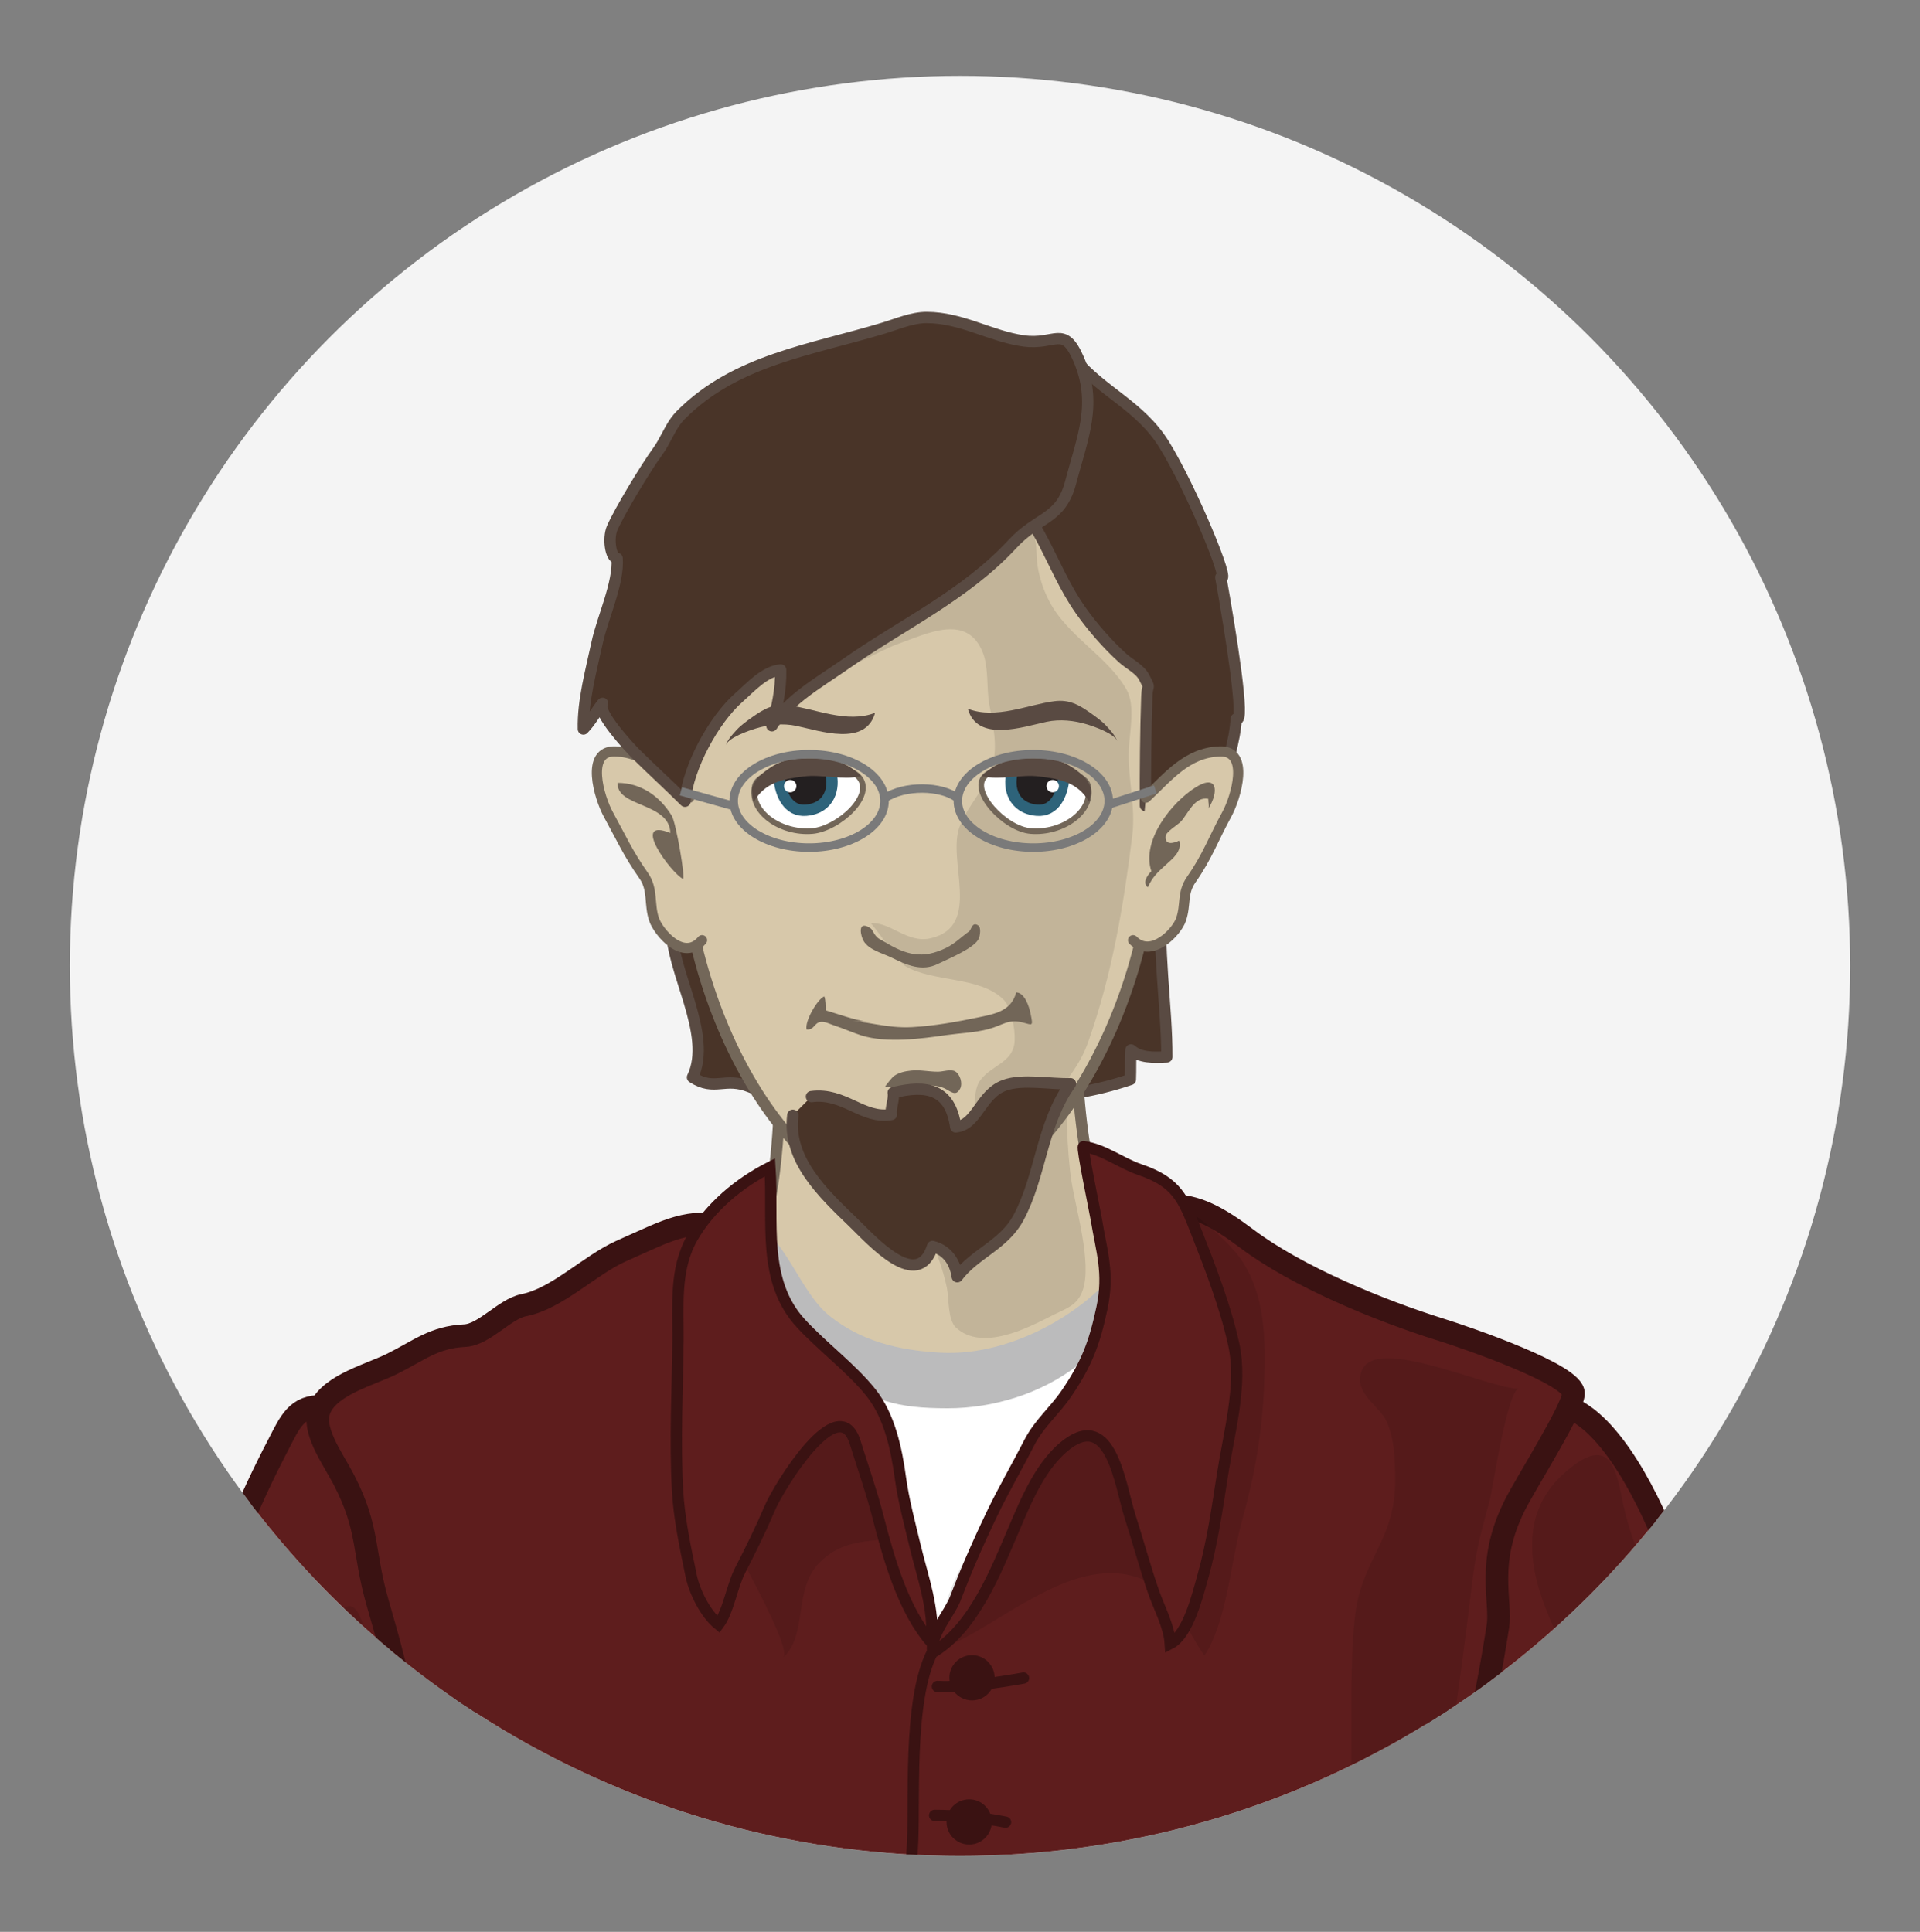 <?xml version="1.0" encoding="utf-8"?>
<!-- Generator: Adobe Illustrator 16.0.0, SVG Export Plug-In . SVG Version: 6.00 Build 0)  -->
<!DOCTYPE svg PUBLIC "-//W3C//DTD SVG 1.1//EN" "http://www.w3.org/Graphics/SVG/1.1/DTD/svg11.dtd">
<svg version="1.1" id="Layer_1" xmlns="http://www.w3.org/2000/svg" xmlns:xlink="http://www.w3.org/1999/xlink" x="0px" y="0px"
	 width="169.785px" height="170.857px" viewBox="831.797 0 169.785 170.857" enable-background="new 831.797 0 169.785 170.857"
	 xml:space="preserve">
<rect x="831.797" y="0" width="169.785" height="170.857" fill="#808080" stroke="none"/>
<g>
	<defs>
		<circle id="XMLID_5_" cx="916.69" cy="85.428" r="78.717"/>
	</defs>
	<use xlink:href="#XMLID_5_"  overflow="visible" fill="#F4F4F4"/>
	<clipPath id="XMLID_16_">
		<use xlink:href="#XMLID_5_"  overflow="visible"/>
	</clipPath>
	<g clip-path="url(#XMLID_16_)">
		<path fill="#5E1D1D" stroke="#3A1212" stroke-width="2" stroke-miterlimit="10" d="M967.19,193.725
			c0.736,2.391-0.201,6.26,0.799,8.361c1.238,2.602,4.647,0.395,6.838-0.305c3.483-1.112,6.955-1.674,10.647-0.851
			c2.036,0.454,4.345,3.626,6.185,1.588c1.551-1.72-1.176-8.6-1.462-10.341c-0.663-4.028-2.886-9.146-3.24-13.26
			c-0.628-7.291-1.806-14.734-3.392-21.867c-0.775-3.484-1.582-6.715-1.742-10.305c-0.316-7.025-8.994-29.082-16.142-20.627
			c-3.68,4.358-4.009,8.578-5.312,13.791c-1.087,4.354-1.395,8.874-1.532,13.345c-0.126,4.057,0.802,7.382,1.147,11.327
			C960.809,174.01,964.38,184.612,967.19,193.725z"/>
		<path fill="#5E1D1D" stroke="#3A1212" stroke-width="2" stroke-miterlimit="10" d="M870.008,171.401
			c1.564-9.543,3.783-15.745,2.54-25.418c-0.604-4.703-1.843-9.529-4.136-13.713c-1.484-2.707-4.674-7.695-8.053-7.873
			c-2.348-0.123-2.939,1.433-3.945,3.36c-1.181,2.26-2.714,5.43-3.564,7.815c-1.18,3.311-0.473,6.824-1.543,10.158
			c-1.564,4.879-1.352,6.898-3.326,11.683c-2.051,4.966-2.113,8.308-3.244,13.528c-0.248,1.144-0.434,2.238-0.496,3.425
			c-0.357,6.788-0.658,13.165-2.029,19.812c-0.76,3.684-2.795,8.785-1.274,12.208c1.522,3.428,4.288,1.582,7.111,0.639
			c2.458-0.82,2.609-1.268,5.202-0.645c2.803,0.676,5.404,2.006,8.189,2.818c3.537,1.033,3.082-0.017,3.812-2.811
			c0.562-2.16,2.465-3.996,2.748-6.227c0.295-2.318,0-4.947,0-7.273c0-3.395-0.062-6.793,0-10.186
			C868.071,178.923,869.396,175.137,870.008,171.401z"/>
		<path fill="#5E1D1D" stroke="#3A1212" stroke-width="2" stroke-miterlimit="10" d="M886.75,110.637
			c-2.816,1.252-5.656,4.213-8.64,4.8c-1.685,0.331-3.493,2.609-5.21,2.692c-2.734,0.13-4.02,1.301-6.464,2.512
			c-1.854,0.919-5.325,1.799-6.3,3.83c-0.912,1.903,1.018,4.363,2.102,6.466c2.211,4.288,1.645,6.259,2.949,10.812
			c1.083,3.778,1.951,6.656,2.441,10.889c0.543,4.666,3.486,10.535,3.611,15.18c0.087,3.305,0.981,4.352,1.319,7.854
			c0.577,5.98,0.597,9.663,0.69,15.717c0.111,7.121,1.029,16.382,0.045,23.367c-0.84,5.954-0.422,12.525,0.193,18.479
			c0.227,2.193,0.557,4.283,0.3,6.493c-0.374,3.218-1.204,6.347-1.007,9.623c1.084,0.329,2.463-3.612,3.42-4.435
			c-0.137,1.971,0.21,5.368,2.15,6.471c1.002,0.569,2.445,0.49,3.576,0.835c1.504,0.458,3.014,0.896,4.529,1.315
			c6.48,1.793,13.354,3.617,20.129,3.538c2.07-0.024,4.128-0.083,6.182-0.435c0.705-0.121,1.352-0.439,1.914-0.527
			c2.095-0.325,3.645,0.24,5.665,0.312c1.966,0.068,3.952-0.055,5.916-0.158c3.937-0.21,7.876-0.519,11.792-0.975
			c10.777-1.255,20.195-5.904,20.195-5.904c0.09-2.138,0.014-13.649-0.115-15.875c-0.338-5.867,1.199-17.859,1.366-23.713
			c0.284-9.98-0.755-19.92-0.751-29.895c0.008-16.283,3-20.018,5.5-36.018c0.365-2.329-1.079-5.619,1.508-10.77
			c0.986-1.965,5.084-8.41,5.182-9.844c0.111-1.666-9.248-4.898-11.758-5.684c-5.35-1.673-12.65-4.659-17.148-8.051
			c-4.992-3.766-6.969-3.516-13.307-1.357c-3.512,1.197-7.266,1.894-10.893,2.83c-2.408,0.621-4.741,0.769-7.242,0.699
			c-4.281-0.121-9.844-2.803-14.092-3.324C892.329,107.878,891.25,108.637,886.75,110.637z"/>
		<path fill="#FFFFFF" d="M909.61,134.038c0.045,0.211,0.094,0.422,0.146,0.632c1.006,3.964,3.008,7.366,4.939,10.699
			c0.212-1.463,1.508-3.231,2.117-4.675c0.602-1.43,1.105-3.188,1.732-4.734c1.951-4.812,5.563-7.53,8.616-11.451
			c0.661-0.85,3.7-8.222,2.999-8.293c-1.786-0.182-2.857,1.287-4.242,2.146c-1.774,1.102-4.094,2.061-6.129,2.539
			c-2.454,0.576-4.207,1.199-6.678,0.668c-1.768-0.381-6.584-3.035-7.42-1.461c-0.689,1.295,1.623,4.336,2.141,5.478
			C909.036,128.241,908.995,131.182,909.61,134.038z"/>
		<path fill="#493428" stroke="#594A42" stroke-linecap="round" stroke-linejoin="round" stroke-miterlimit="10" d="M924.879,82.894
			c-7.914,1.706-17.133,2.369-25.213,1.547c-2.87-0.292-5.726-2.502-8.471-2.493c-0.134,3.866,3.681,9.531,1.84,13.333
			c1.975,1.273,2.824-0.069,5.094,0.853c4.906,1.992,9.939,1.346,15.15,1.117c7.043-0.307,11.973,0.428,18.477-1.778
			c0.039-0.86-0.004-1.757,0.053-2.616c0.835,0.716,1.923,0.676,3.17,0.62c0.029-4.31-0.91-9.972-0.402-14.386
			c-1.025,0.445-1.795,1.33-2.805,1.834C929.774,81.923,927.049,82.427,924.879,82.894z"/>
		<path fill="#D7C8AA" stroke="#736759" stroke-miterlimit="10" d="M900.584,89.387c0.666,10.167-0.5,19.834-3,23.834
			c2.666,1.833,11.166,8.333,17.333,8.333s11.833-4.167,16.833-7.167c-3.5-7.166-4.832-14.666-4.832-24.5
			C917.75,87.887,909.584,88.054,900.584,89.387z"/>
		<path opacity="0.1" d="M912.782,104.387c0.305,3.273,2.086,6.314,2.748,9.506c0.195,0.938,0.056,2.821,0.795,3.514
			c2.312,2.165,6.4,0.016,8.457-1.031c1.312-0.67,2.261-0.877,2.748-2.232c0.873-2.43-0.65-7.393-1-9.788
			c-0.413-2.828-0.386-5.89-0.536-8.93c-0.315-0.054-0.636-0.056-0.962-0.038"/>
		<path fill="#D7C8AA" stroke="#736759" stroke-miterlimit="10" d="M912.936,106.637c10.648,0,20.984-17,20.984-33.75
			c4.742-24.75-2.788-38.5-20.92-38.5c-18.128,0-25.658,13.75-20.916,38.5C892.084,89.637,901.918,106.637,912.936,106.637z"/>
		
			<path fill="#D7C8AA" stroke="#736759" stroke-width="0.9" stroke-linecap="round" stroke-linejoin="round" stroke-miterlimit="10" d="
			M892.75,70.554c-1.953-1.818-3.609-4.001-6.547-4.098c-2.674-0.088-1.42,4.097-0.615,5.565c1.179,2.15,1.723,3.42,3.13,5.427
			c0.857,1.223,0.454,2.521,0.921,3.88c0.381,1.11,2.59,3.776,4.24,1.826"/>
		<path fill="#493428" stroke="#594A42" stroke-linecap="round" stroke-linejoin="round" stroke-miterlimit="10" d="M904.547,40.739
			c1.561-0.578,2.555-0.587,4.144-0.68c1.665-0.097,3.724-1.333,5.287-1.191c1.759,0.159,4.079,2.332,5.688,3.498
			c4.082,2.958,4.96,7.742,7.701,11.627c1.033,1.465,2.385,3.012,3.707,4.208c0.611,0.554,1.529,0.971,1.915,1.728
			c0.577,1.131,0.266,0.449,0.224,1.647c-0.109,3.204-0.135,6.444-0.128,9.671c0.295-0.474,2.647-0.512,3.608-0.757
			c1.159-0.296,2.279-0.801,3.362-1.13c0.212-2.113,0.925-3.613,1.058-5.782c0.855,0.649-0.494-7.668-1.363-12.522
			c0.976,0.779-2.623-7.896-5.025-11.768c-2.102-3.385-5.434-4.602-7.916-7.559c-0.334-0.398-0.875-0.29-1.354-0.476
			c-1.021-0.397-3.276-0.572-4.425-0.522c-2.019,0.087-4.066-0.008-6.087-0.008c-2.311,0-4.581,0.594-6.896,0.491
			c-1.781-0.08-3.537-0.739-5.123,0.35c-1.115,0.767-1.666,1.979-2.937,2.625c-0.46,0.233-5.356,1.613-5.518,1.042
			c0.587,2.09,2.667,4.351,4.098,5.938C900.409,43.21,902.262,41.586,904.547,40.739z"/>
		<path opacity="0.1" d="M904.584,59.221c2.384,0.206,4.475-1.508,6.66-2.283c2.534-0.899,6.123-2.754,7.486,0.845
			c0.498,1.318,0.299,3.067,0.537,4.454c0.317,1.853,0.811,3.688,0.264,5.554c-0.562,1.916-2.132,3.411-2.859,5.272
			c-1.182,3.033,2.041,8.834-2.571,9.921c-2.079,0.49-3.576-1.488-5.329-1.328c0.17-0.016,2.486,3.434,3.074,3.784
			c2.432,1.447,6.541,0.888,8.653,2.929c0.755,0.729,1.064,2.646,1.024,3.645c-0.08,1.979-2.011,2.149-3.017,3.496
			c-1.001,1.339-0.089,3.714-0.479,5.308c-0.273,1.122-1.539,2.614,0.342,2.177c0.932-0.217,1.876-1.683,2.534-2.291
			c2.709-2.498,5.865-4.979,7.136-8.585c2.125-6.04,3.107-11.976,3.887-18.227c0.317-2.544-0.422-5.095-0.305-7.646
			c0.07-1.528,0.58-3.854-0.188-5.225c-1.681-3-5.257-4.727-6.891-7.93c-0.508-0.995-0.799-1.95-0.996-3.042
			c-0.152-0.852,0.024-2.407-0.504-3.121c-1.141-1.54-4.138,0.549-5.645,1.493c-3.589,2.247-8.294,5.197-11.314,8.132"/>
		
			<path fill="#D7C8AA" stroke="#736759" stroke-width="0.9" stroke-linecap="round" stroke-linejoin="round" stroke-miterlimit="10" d="
			M933.122,70.554c1.953-1.818,3.609-4.001,6.547-4.098c2.674-0.088,1.42,4.097,0.615,5.565c-1.179,2.15-1.721,3.744-3.129,5.751
			c-0.857,1.223-0.455,2.198-0.922,3.557c-0.381,1.11-2.623,3.476-4.24,1.826"/>
		<path fill="#493428" stroke="#594A42" stroke-linecap="round" stroke-linejoin="round" stroke-miterlimit="10" d="M890.382,39.266
			c0.511-0.882,0.887-1.826,1.62-2.562c4.865-4.894,11.519-5.743,17.976-7.699c1.175-0.356,2.483-0.93,3.772-0.925
			c3.093,0.01,5.615,1.653,8.539,2.069c2.861,0.407,3.551-1.478,4.893,1.626c1.699,3.929,0.324,6.952-0.693,10.838
			c-0.889,3.4-2.83,2.973-5.18,5.517c-4.176,4.52-9.785,7.115-14.77,10.616c-2.264,1.591-4.955,3.079-6.482,5.444
			c0.447-1.644,0.814-3.126,0.773-4.941c-1.436,0.133-2.672,1.543-3.711,2.459c-2.207,1.945-4.488,6.129-4.747,9.159
			c-1.417-1.417-2.917-2.774-4.347-4.19c-0.484-0.48-3.535-3.739-2.941-4.47c-0.6,0.737-1.027,1.588-1.698,2.269
			c-0.058-2.514,0.688-5.172,1.214-7.631c0.467-2.185,1.933-5.283,1.769-7.462c-0.589-0.021-0.823-1.792-0.438-2.677
			c0.677-1.554,3.021-5.402,4.028-6.781C890.114,39.711,890.252,39.49,890.382,39.266z"/>
		<path fill="none" stroke="#3A1212" stroke-linecap="round" stroke-linejoin="round" stroke-miterlimit="10" d="M914.696,145.369
			c-2.619,3.737-2.01,12.97-2.195,17.519c-0.094,2.3-0.461,4.248,0.577,6.354c0.973,1.974,2.351,3.881,3.979,5.364
			c1.299-0.812,2.188-2.203,3.375-3.211c0.67-0.57,1.684-1.307,2.111-2.008c0.081-0.131,0.475-2.438,0.457-2.5"/>
		<path fill="#726658" d="M892.19,77.728c0.25,0.118-0.598-4.939-0.992-5.584c-1.048-1.71-2.711-2.904-4.783-2.904
			c-0.119,2.165,4.584,1.718,4.661,4.432C887.452,72.232,891.178,77.25,892.19,77.728z"/>
		<path fill="#726658" d="M937.549,69.621c1.913-1.19,2.041,0.404,1.113,1.876c0.074-0.261-0.032-0.583-0.013-0.844
			c-1.242-0.242-1.803,1.36-2.442,2.024c-0.262,0.272-1.287,0.886-1.329,1.259c-0.096,0.838,0.666,0.667,1.192,0.412
			c0.27,0.948-0.557,1.572-1.156,2.117c-0.765,0.695-1.176,1.071-1.619,2.007c-0.494-0.393-0.059-1.034,0.316-1.421
			C932.7,74.324,935.424,70.945,937.549,69.621z"/>
		<path fill="#726658" d="M906.036,90.167c2.274,0.1,4.133,0.803,6.421,0.674c1.958-0.107,3.888-0.455,5.806-0.852
			c1.48-0.307,2.963-0.554,3.396-2.219c0.754,0.023,1.145,1.262,1.266,1.859c0.244,1.199,0.197,1.029-0.703,0.799
			c-1.28-0.33-1.723,0.24-3.01,0.585c-1.204,0.321-2.465,0.353-3.691,0.528c-2.296,0.329-5.291,0.739-7.553,0.035
			c-0.723-0.227-1.572-0.613-2.385-0.877c-0.348-0.111-0.873-0.389-1.241-0.316c-0.577,0.11-0.522,0.712-1.216,0.666
			c-0.193-0.688,0.945-2.68,1.564-2.927c0.13,0.357,0.111,0.812,0.124,1.235c1.289,0.392,2.392,0.802,3.699,1.033"/>
		<path fill="#726658" d="M914.759,85.241c0.743-0.375,3.228-1.367,3.596-2.242c0.102-0.239,0.222-0.959-0.055-1.148
			c-0.549-0.375-0.601,0.381-0.811,0.53c-0.688,0.482-1.214,1.057-2.041,1.459c-2.048,0.997-3.487,0.645-5.415-0.531
			c-0.421-0.256-0.586-0.248-0.883-0.664c-0.203-0.287-0.184-0.513-0.672-0.714c-0.828-0.341-0.564,0.865-0.314,1.292
			c0.462,0.791,1.678,1.083,2.479,1.473C911.954,85.334,913.31,85.972,914.759,85.241z"/>
		<path fill="#726658" d="M916.483,96.572c-0.389,0.32-0.852-0.257-1.451-0.427c-0.578-0.165-1.184-0.155-1.741-0.215
			c-1.093-0.117-2.195,0.314-3.213,0.177c-0.046-0.006,0.632-0.847,0.759-0.935c0.467-0.32,0.991-0.434,1.547-0.488
			c0.803-0.082,1.58,0.109,2.379,0.102c0.416-0.003,1.113-0.254,1.498-0.031c0.438,0.254,0.68,1.057,0.441,1.525
			C916.631,96.417,916.558,96.51,916.483,96.572z"/>
		<g>
			<path fill="#FFFFFF" stroke="#726658" stroke-width="0.5" stroke-miterlimit="10" d="M903.631,73.501
				c2.288-0.194,5.678-3.215,4.047-4.847c-1.119-1.119-5.086-0.965-6.541-0.596c-0.791,0.198-2.375,0.58-2.584,1.434
				C897.997,71.777,900.827,73.738,903.631,73.501z"/>
			<path fill="#594A42" d="M902.203,64.196c2.067,0.436,6.146,1.866,6.975-1.152c-2.485,0.965-5.299-0.371-7.657-0.668
				c-1.329-0.168-2.179,0.331-3.197,1.049c-0.475,0.335-1.002,0.712-1.388,1.13c-0.369,0.397-0.772,0.843-0.971,1.354
				c0.263-0.678,2.044-1.29,2.656-1.477C899.759,64.083,901.03,63.949,902.203,64.196z"/>
			<path fill="#231F20" stroke="#2E637A" stroke-miterlimit="10" d="M900.697,68.845c0.125,1.428,0.815,2.95,2.378,2.817
				c2.078-0.176,2.57-1.962,2.175-3.374"/>
			<circle fill="#FFFFFF" cx="901.674" cy="69.527" r="0.55"/>
			<path fill="#594A42" d="M901.668,67.17c0.872-0.128,1.408-0.118,2.138-0.117c1.643,0,3.01,0.409,4.122,1.596
				c-1.628,0.374-3.43-0.183-5.101,0.029c-1.864,0.236-3.406,0.541-4.387,2.259c0,0-0.204-1.016-0.122-1.268
				c0.138-0.418,0.402-0.821,0.73-1.113C899.704,67.974,900.655,67.319,901.668,67.17z"/>
		</g>
		<g>
			<path fill="#FFFFFF" stroke="#726658" stroke-width="0.5" stroke-miterlimit="10" d="M922.93,73.501
				c-2.289-0.194-5.367-3.527-4.047-4.847c1.118-1.119,5.086-0.965,6.541-0.596c0.791,0.198,2.375,0.58,2.584,1.434
				C928.565,71.777,925.735,73.738,922.93,73.501z"/>
			<path fill="#594A42" d="M924.358,63.836c-2.066,0.436-6.146,1.866-6.975-1.152c2.486,0.965,5.299-0.371,7.658-0.668
				c1.328-0.168,2.178,0.331,3.197,1.049c0.475,0.335,1.002,0.712,1.387,1.13c0.369,0.397,0.773,0.843,0.971,1.354
				c-0.262-0.678-2.043-1.29-2.656-1.477C926.801,63.723,925.532,63.589,924.358,63.836z"/>
			<path fill="#231F20" stroke="#2E637A" stroke-miterlimit="10" d="M925.864,68.845c-0.125,1.428-0.814,2.95-2.377,2.817
				c-2.078-0.176-2.57-1.962-2.176-3.374"/>
			<circle fill="#FFFFFF" cx="924.887" cy="69.527" r="0.551"/>
			<path fill="#594A42" d="M924.893,67.17c-0.873-0.128-1.408-0.118-2.139-0.117c-1.643,0-3.01,0.409-4.121,1.596
				c1.627,0.374,3.43-0.183,5.1,0.029c1.865,0.236,3.406,0.541,4.387,2.259c0,0,0.205-1.016,0.123-1.268
				c-0.139-0.418-0.402-0.821-0.73-1.113C926.858,67.974,925.907,67.319,924.893,67.17z"/>
		</g>
		<path opacity="0.1" d="M927.202,124.122c-2.139,2.613-4.248,4.609-6.05,7.377c-2.683,4.117-6.575,9.259-6.173,14.361
			c5.065-1.947,11.386-8.254,17.281-6.388c3.342,1.058,4.205,4.327,6.038,6.958c1.964-2.935,2.366-8.438,3.313-11.854
			c1.127-4.065,1.827-7.916,1.973-12.161c0.134-3.903,0.134-7.847-2.076-11.085c-0.879-1.29-5.137-5.419-6.809-5.015
			c-2.061,0.499-2.661,5.774-3.189,7.542C930.417,117.522,929.696,121.073,927.202,124.122z"/>
		<path opacity="0.1" d="M909.868,136.171c0.945-8.621-4.427-11.201-10.451-15.049c-1.627-1.039-3.861-3.723-5.264-2.24
			c-2.049,2.164-0.767,10.405,0.053,12.863c0.578,1.733,7.864,13.911,6.842,14.865c2.236-2.087,0.833-6,3.221-8.406
			C905.884,136.575,907.669,136.336,909.868,136.171z"/>
		<path fill="#BBBBBC" d="M905.327,121.268c-3.652-2.749-4.948-4.919-6.699-9.021c-0.555-1.297-0.861-2.99-0.392-4.231
			c3.104,1.44,4.229,6.214,6.946,8.386c2.773,2.217,6.082,3.035,9.818,3.236c6.412,0.347,13.74-3.894,16.951-9.168
			c0.557,8.746-8.199,14.093-16.367,14.085C911.117,124.55,908.864,123.928,905.327,121.268z"/>
		<path fill="#5E1D1D" stroke="#3A1212" stroke-miterlimit="10" d="M891.75,118.604c-0.045,4.41-0.281,8.811-0.037,13.229
			c0.137,2.454,0.691,5.088,1.209,7.555c0.285,1.361,1.234,3.328,2.415,4.279c0.899-1.215,1.17-3.352,1.913-4.789
			c0.923-1.785,1.832-3.643,2.635-5.526c0.796-1.868,6.066-10.46,7.527-5.796c0.689,2.197,1.458,4.379,2.032,6.619
			c0.978,3.812,2.268,8.275,4.728,11.094c0.263-2.986-0.787-5.772-1.42-8.408c-0.458-1.91-1.07-4.199-1.331-6.143
			c-0.339-2.525-0.962-5.482-2.595-7.534c-1.697-2.132-4.251-4.032-6.172-6.101c-3.52-3.789-2.447-8.988-2.771-13.845
			c-2.746,1.392-5.318,3.536-6.861,6.231C891.429,112.257,891.783,115.489,891.75,118.604z"/>
		<path fill="#5E1D1D" stroke="#3A1212" stroke-miterlimit="10" d="M928.747,107.868c0.448,2.766,1.16,4.711,0.495,7.824
			c-0.668,3.129-1.353,4.921-3.124,7.531c-1.062,1.566-2.435,2.67-3.31,4.387c-1.014,1.986-2.282,4.174-3.247,6.184
			c-1.502,3.129-2.457,5.413-3.314,7.652c-0.477,1.245-2.24,3.166-1.965,4.695c3.648-2.174,5.607-7.254,7.178-10.92
			c1.092-2.552,2.402-5.749,4.686-7.473c3.949-2.98,4.717,3.677,5.564,6.314c0.734,2.281,1.355,4.611,2.115,6.779
			c0.498,1.421,1.359,2.984,1.456,4.523c1.596-0.825,2.413-4.277,2.881-5.924c0.83-2.916,1.275-6.051,1.766-9.193
			c0.55-3.524,1.751-7.773,0.974-11.32c-0.732-3.34-2.051-6.749-3.296-9.926c-1.171-2.986-1.73-4.443-5.014-5.557
			c-1.667-0.565-3.218-1.811-4.981-2.032C927.423,101.39,928.648,107.262,928.747,107.868z"/>
		<circle fill="#3A1212" cx="917.75" cy="148.387" r="2"/>
		<circle fill="#3A1212" cx="917.5" cy="161.137" r="2"/>
		<path fill="none" stroke="#3A1212" stroke-linecap="round" stroke-linejoin="round" stroke-miterlimit="10" d="M914.694,149.159
			c2.451,0.096,5.188-0.322,7.611-0.746"/>
		<path fill="none" stroke="#3A1212" stroke-linecap="round" stroke-linejoin="round" stroke-miterlimit="10" d="M914.448,160.559
			c2.066,0.014,4.258,0.184,6.268,0.598"/>
		<path opacity="0.1" d="M982.555,163.373c-0.619-5.487-0.631-11.805-2.266-17.095c-1.377-4.459-3.952-8.475-4.934-13.156
			c-0.597-2.844-0.998-6.516-5.08-2.977c-4.005,3.474-3.436,8.243-1.512,12.787c2.852,6.732,5.494,13.451,7.561,20.498
			c1.249,4.264-0.994,8.439-0.461,12.904c0.338,2.843,3.012,4.617,4.156,6.803c0.633,1.209,1.684,2.764,1.729,4
			c0.072,1.936-4.221,4.299-2.246,6.693c0.583,0.708,6.605,1.586,7.5,1.305c1.744-0.547,1.459-1.684,1.498-3.354
			c0.059-2.4-0.631-2.199-1.387-4.006C984.221,180.866,983.446,171.259,982.555,163.373z"/>
		<path opacity="0.1" d="M869.184,159.871c-1.027-4.202-3.135-8.034-4.42-12.149c-0.332-1.059-0.867-7.884-3.105-4.951
			c-0.559,0.732-0.511,2.083-0.594,3.03c-0.34,3.878-1.035,7.733-1.9,11.527c-1.025,4.496-3.852,8.753-4.233,13.269
			c-0.653,7.744,5.628,10.509,1.809,18.348c-1.328,2.726-3.915,5.576-2.154,8.518c1.874,3.133,6.973,5.188,8.608,8.416
			c0.049-4.478,3.02-7.343,3.057-11.899c0.031-4.034-1.975-8.136-1.666-12.106c0.271-3.476,2.197-6.832,2.936-10.342
			C868.355,167.559,870.129,163.735,869.184,159.871z"/>
		<path opacity="0.1" d="M954.917,194.548c0,10.711,1.931,21.375,0.44,32.18c-0.973,7.05,0.58,14.408-1.165,21.436
			c-4.04,1.402-8.349,1.693-12.532,2.485c-2.966,0.562-6.078,1.527-9.064,0.528c4.734-5.902,6.649-15.732,8.539-22.959
			c1.82-6.965,1.08-13.896,1.926-20.893c0.635-5.256,3.084-10.237,3.564-15.486c0.531-5.824-4.258-11.455-1.758-16.637
			c2.777-5.755,6.159-10.842,6.383-17.463c0.162-4.781-0.141-9.738,0.334-14.5c0.56-5.611,3.724-6.764,3.587-12.785
			c-0.04-1.736-0.085-3.127-0.741-4.693c-0.595-1.419-2.84-2.422-2.279-4.365c1.016-3.527,11.191,1.438,13.97,1.424
			c-1.003,0.005-2.358,9.018-2.613,9.966c-0.907,3.364-1.181,4.285-1.606,7.782c-1.105,9.105-2.151,17.002-4.391,25.636
			C955.096,175.51,954.917,184.875,954.917,194.548z"/>
		<g>
			
				<ellipse fill="none" stroke="#7A7A7A" stroke-width="0.75" stroke-miterlimit="10" cx="903.345" cy="70.835" rx="6.671" ry="4.13"/>
			
				<ellipse fill="none" stroke="#7A7A7A" stroke-width="0.75" stroke-miterlimit="10" cx="923.171" cy="70.835" rx="6.671" ry="4.13"/>
			<path fill="none" stroke="#7A7A7A" stroke-width="0.75" stroke-miterlimit="10" d="M910.016,70.611
				c1.736-1.18,5.023-1.14,6.484,0"/>
			
				<line fill="none" stroke="#7A7A7A" stroke-width="0.75" stroke-miterlimit="10" x1="929.573" y1="71.239" x2="933.963" y2="69.821"/>
			
				<line fill="none" stroke="#7A7A7A" stroke-width="0.75" stroke-miterlimit="10" x1="896.491" y1="71.239" x2="892.012" y2="69.991"/>
		</g>
		<path fill="#493428" stroke="#594A42" stroke-linecap="round" stroke-linejoin="round" stroke-miterlimit="10" d="M901.904,98.635
			c-0.491,3.951,2.691,6.921,5.363,9.502c1.652,1.598,5.704,6.162,6.995,2.103c1.247,0.316,1.991,1.319,2.188,2.68
			c1.533-2.048,4.107-2.799,5.404-5.21c2.015-3.746,2.009-8.188,4.605-11.864c-1.72,0.063-4.251-0.453-5.856,0.149
			c-2.115,0.793-2.412,3.508-4.292,3.67c-0.483-3.357-2.56-3.756-5.527-3.026c0.107,0.55-0.258,1.385-0.162,1.928
			c-2.53,0.455-4.168-1.966-7.068-1.581"/>
	</g>
</g>
</svg>
